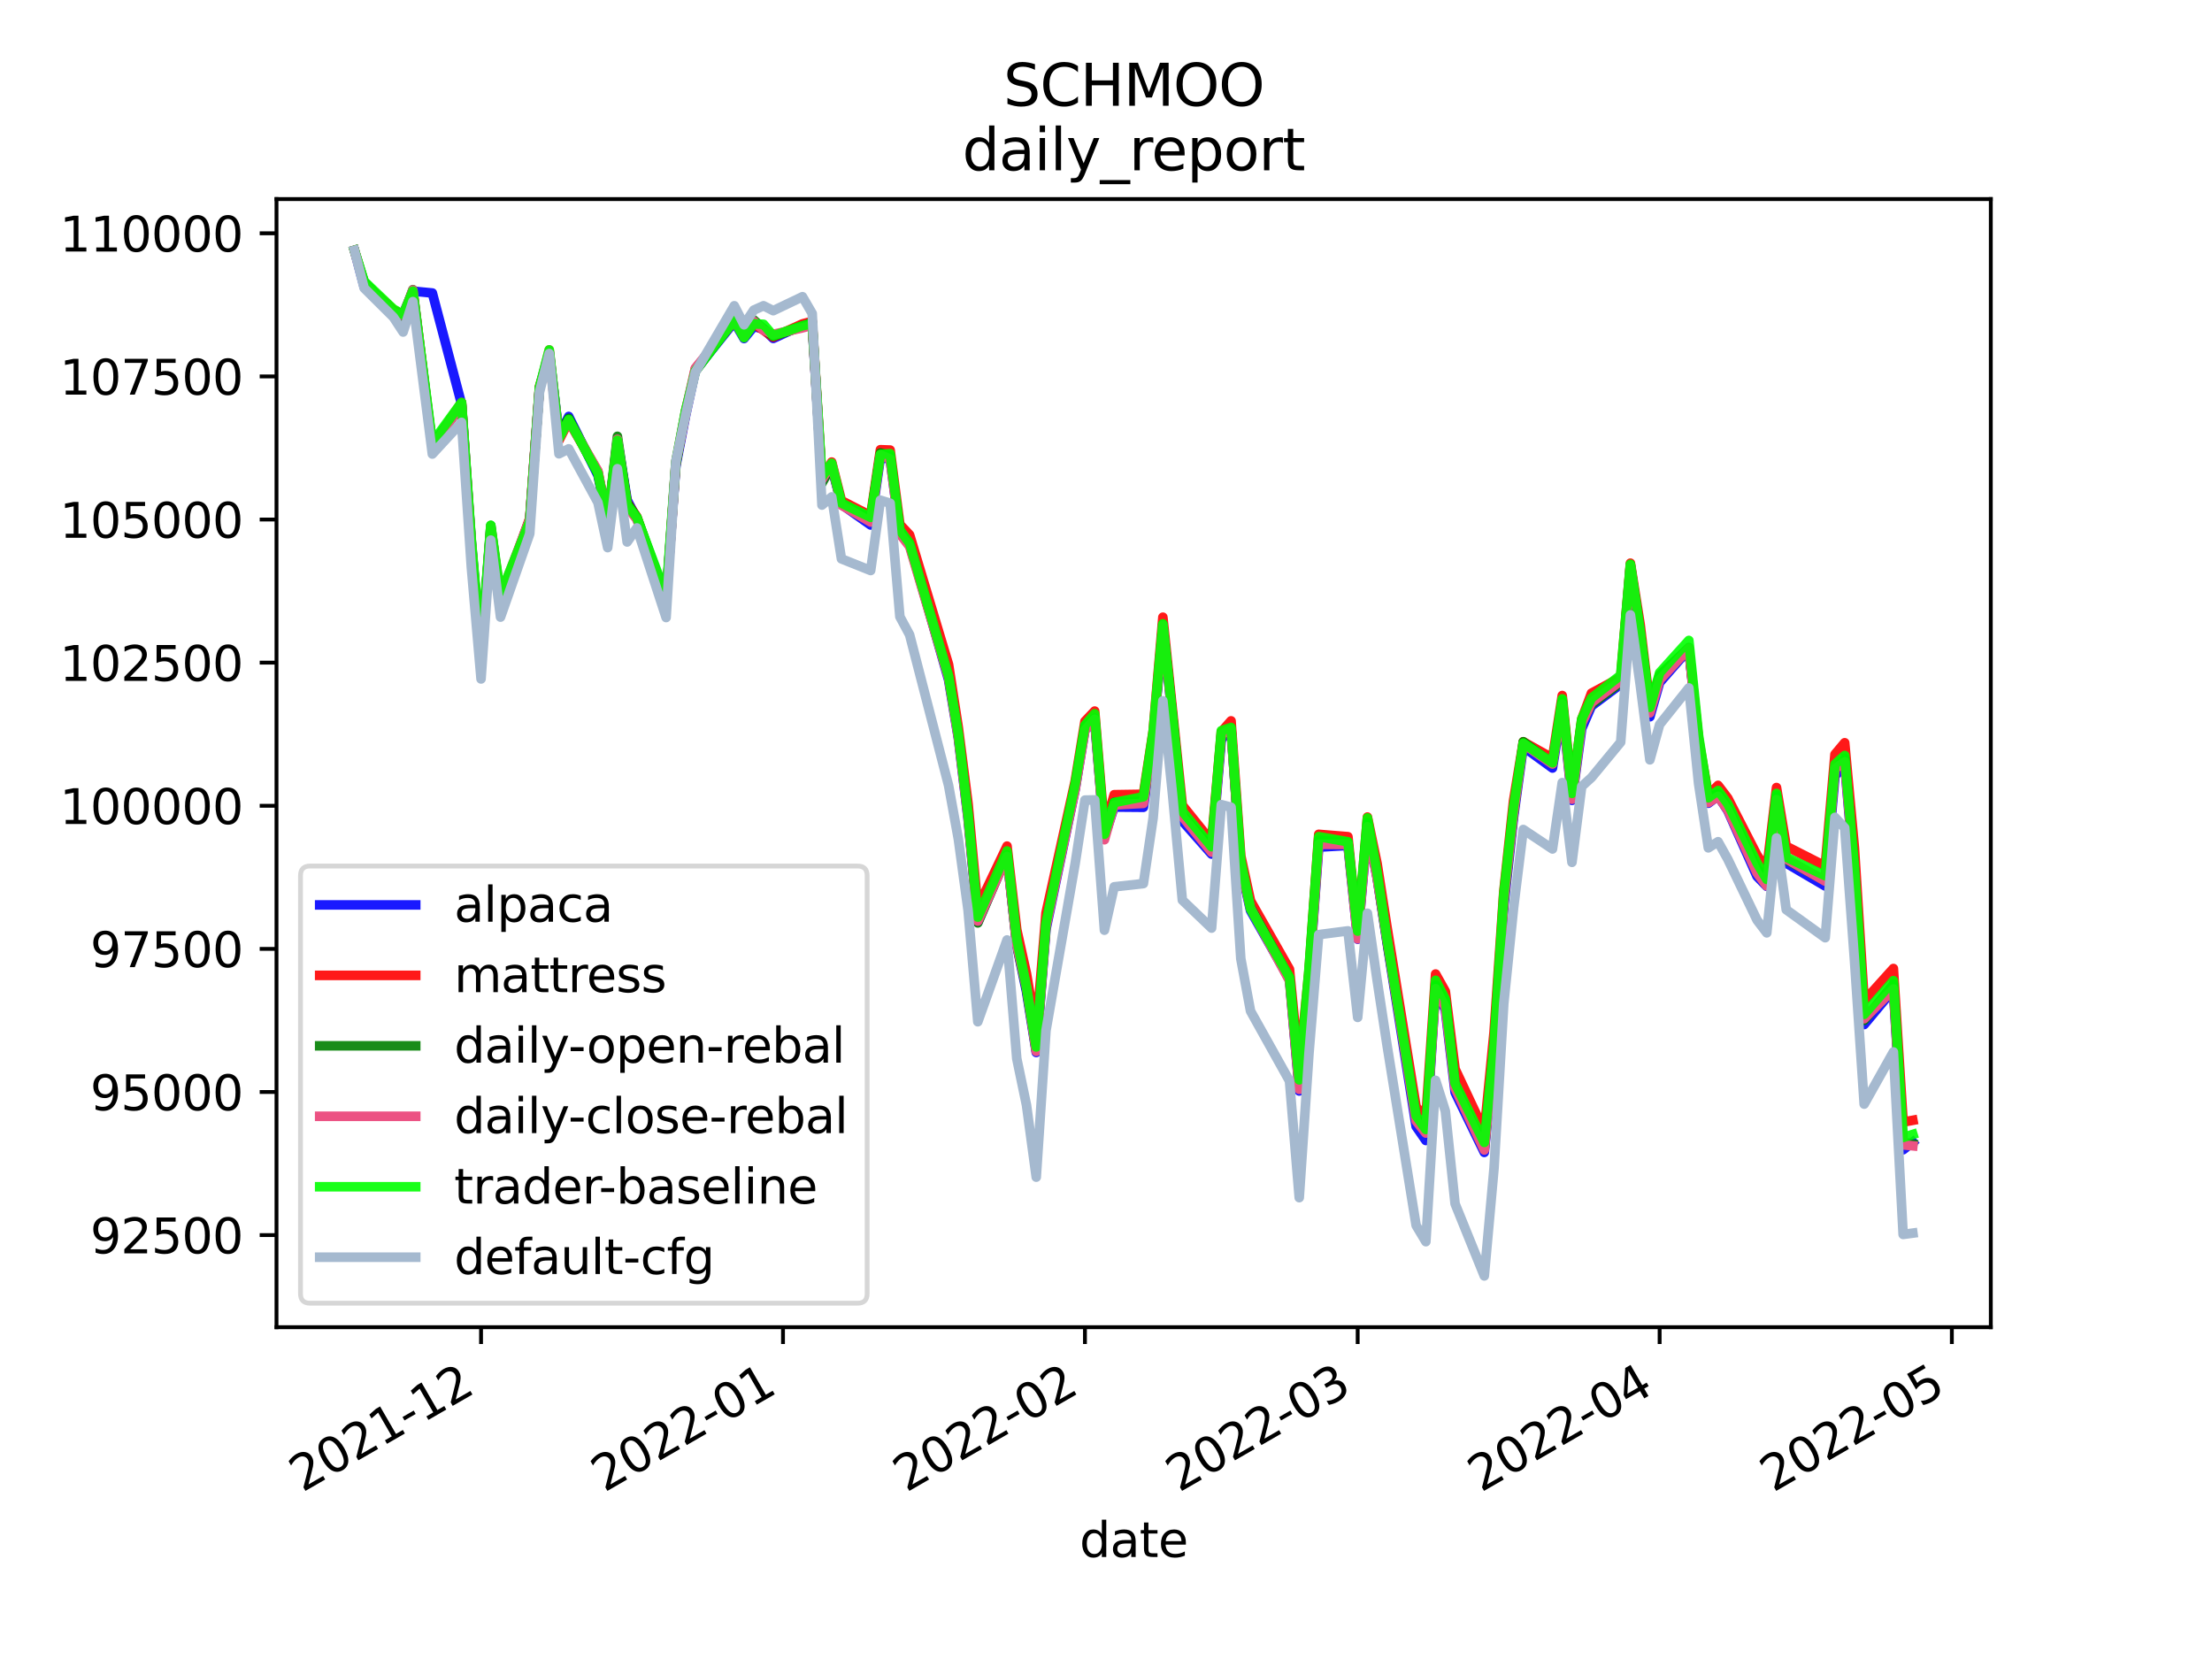 <?xml version="1.0" encoding="utf-8" standalone="no"?>
<!DOCTYPE svg PUBLIC "-//W3C//DTD SVG 1.1//EN"
  "http://www.w3.org/Graphics/SVG/1.1/DTD/svg11.dtd">
<svg height="345.6pt" version="1.1" viewBox="0 0 460.8 345.6" width="460.8pt" xmlns="http://www.w3.org/2000/svg" xmlns:xlink="http://www.w3.org/1999/xlink">
 <defs>
  <style type="text/css">*{stroke-linecap:butt;stroke-linejoin:round;}</style>
 </defs>
 <g id="figure_1">
  <g id="patch_1">
   <path d="M 0 345.6 
L 460.8 345.6 
L 460.8 0 
L 0 0 
z
" style="fill:#ffffff;"/>
  </g>
  <g id="axes_1">
   <g id="patch_2">
    <path d="M 57.6 276.48 
L 414.72 276.48 
L 414.72 41.472 
L 57.6 41.472 
z
" style="fill:#ffffff;"/>
   </g>
   <g id="matplotlib.axis_1">
    <g id="xtick_1">
     <g id="line2d_1">
      <defs>
       <path d="M 0 0 
L 0 3.5 
" id="ma3ac0c069a" style="stroke:#000000;stroke-width:0.8;"/>
      </defs>
      <g>
       <use style="stroke:#000000;stroke-width:0.8;" x="100.211" xlink:href="#ma3ac0c069a" y="276.48"/>
      </g>
     </g>
     <g id="text_1">
      <!-- 2021-12 -->
      <g transform="translate(62.986 310.952)rotate(-30)scale(0.1 -0.1)">
       <defs>
        <path d="M 1228 531 
L 3431 531 
L 3431 0 
L 469 0 
L 469 531 
Q 828 903 1448 1529 
Q 2069 2156 2228 2338 
Q 2531 2678 2651 2914 
Q 2772 3150 2772 3378 
Q 2772 3750 2511 3984 
Q 2250 4219 1831 4219 
Q 1534 4219 1204 4116 
Q 875 4013 500 3803 
L 500 4441 
Q 881 4594 1212 4672 
Q 1544 4750 1819 4750 
Q 2544 4750 2975 4387 
Q 3406 4025 3406 3419 
Q 3406 3131 3298 2873 
Q 3191 2616 2906 2266 
Q 2828 2175 2409 1742 
Q 1991 1309 1228 531 
z
" id="DejaVuSans-32" transform="scale(0.016)"/>
        <path d="M 2034 4250 
Q 1547 4250 1301 3770 
Q 1056 3291 1056 2328 
Q 1056 1369 1301 889 
Q 1547 409 2034 409 
Q 2525 409 2770 889 
Q 3016 1369 3016 2328 
Q 3016 3291 2770 3770 
Q 2525 4250 2034 4250 
z
M 2034 4750 
Q 2819 4750 3233 4129 
Q 3647 3509 3647 2328 
Q 3647 1150 3233 529 
Q 2819 -91 2034 -91 
Q 1250 -91 836 529 
Q 422 1150 422 2328 
Q 422 3509 836 4129 
Q 1250 4750 2034 4750 
z
" id="DejaVuSans-30" transform="scale(0.016)"/>
        <path d="M 794 531 
L 1825 531 
L 1825 4091 
L 703 3866 
L 703 4441 
L 1819 4666 
L 2450 4666 
L 2450 531 
L 3481 531 
L 3481 0 
L 794 0 
L 794 531 
z
" id="DejaVuSans-31" transform="scale(0.016)"/>
        <path d="M 313 2009 
L 1997 2009 
L 1997 1497 
L 313 1497 
L 313 2009 
z
" id="DejaVuSans-2d" transform="scale(0.016)"/>
       </defs>
       <use xlink:href="#DejaVuSans-32"/>
       <use x="63.623" xlink:href="#DejaVuSans-30"/>
       <use x="127.246" xlink:href="#DejaVuSans-32"/>
       <use x="190.869" xlink:href="#DejaVuSans-31"/>
       <use x="254.492" xlink:href="#DejaVuSans-2d"/>
       <use x="290.576" xlink:href="#DejaVuSans-31"/>
       <use x="354.199" xlink:href="#DejaVuSans-32"/>
      </g>
     </g>
    </g>
    <g id="xtick_2">
     <g id="line2d_2">
      <g>
       <use style="stroke:#000000;stroke-width:0.8;" x="163.113" xlink:href="#ma3ac0c069a" y="276.48"/>
      </g>
     </g>
     <g id="text_2">
      <!-- 2022-01 -->
      <g transform="translate(125.888 310.952)rotate(-30)scale(0.1 -0.1)">
       <use xlink:href="#DejaVuSans-32"/>
       <use x="63.623" xlink:href="#DejaVuSans-30"/>
       <use x="127.246" xlink:href="#DejaVuSans-32"/>
       <use x="190.869" xlink:href="#DejaVuSans-32"/>
       <use x="254.492" xlink:href="#DejaVuSans-2d"/>
       <use x="290.576" xlink:href="#DejaVuSans-30"/>
       <use x="354.199" xlink:href="#DejaVuSans-31"/>
      </g>
     </g>
    </g>
    <g id="xtick_3">
     <g id="line2d_3">
      <g>
       <use style="stroke:#000000;stroke-width:0.8;" x="226.015" xlink:href="#ma3ac0c069a" y="276.48"/>
      </g>
     </g>
     <g id="text_3">
      <!-- 2022-02 -->
      <g transform="translate(188.79 310.952)rotate(-30)scale(0.1 -0.1)">
       <use xlink:href="#DejaVuSans-32"/>
       <use x="63.623" xlink:href="#DejaVuSans-30"/>
       <use x="127.246" xlink:href="#DejaVuSans-32"/>
       <use x="190.869" xlink:href="#DejaVuSans-32"/>
       <use x="254.492" xlink:href="#DejaVuSans-2d"/>
       <use x="290.576" xlink:href="#DejaVuSans-30"/>
       <use x="354.199" xlink:href="#DejaVuSans-32"/>
      </g>
     </g>
    </g>
    <g id="xtick_4">
     <g id="line2d_4">
      <g>
       <use style="stroke:#000000;stroke-width:0.8;" x="282.829" xlink:href="#ma3ac0c069a" y="276.48"/>
      </g>
     </g>
     <g id="text_4">
      <!-- 2022-03 -->
      <g transform="translate(245.604 310.952)rotate(-30)scale(0.1 -0.1)">
       <defs>
        <path d="M 2597 2516 
Q 3050 2419 3304 2112 
Q 3559 1806 3559 1356 
Q 3559 666 3084 287 
Q 2609 -91 1734 -91 
Q 1441 -91 1130 -33 
Q 819 25 488 141 
L 488 750 
Q 750 597 1062 519 
Q 1375 441 1716 441 
Q 2309 441 2620 675 
Q 2931 909 2931 1356 
Q 2931 1769 2642 2001 
Q 2353 2234 1838 2234 
L 1294 2234 
L 1294 2753 
L 1863 2753 
Q 2328 2753 2575 2939 
Q 2822 3125 2822 3475 
Q 2822 3834 2567 4026 
Q 2313 4219 1838 4219 
Q 1578 4219 1281 4162 
Q 984 4106 628 3988 
L 628 4550 
Q 988 4650 1302 4700 
Q 1616 4750 1894 4750 
Q 2613 4750 3031 4423 
Q 3450 4097 3450 3541 
Q 3450 3153 3228 2886 
Q 3006 2619 2597 2516 
z
" id="DejaVuSans-33" transform="scale(0.016)"/>
       </defs>
       <use xlink:href="#DejaVuSans-32"/>
       <use x="63.623" xlink:href="#DejaVuSans-30"/>
       <use x="127.246" xlink:href="#DejaVuSans-32"/>
       <use x="190.869" xlink:href="#DejaVuSans-32"/>
       <use x="254.492" xlink:href="#DejaVuSans-2d"/>
       <use x="290.576" xlink:href="#DejaVuSans-30"/>
       <use x="354.199" xlink:href="#DejaVuSans-33"/>
      </g>
     </g>
    </g>
    <g id="xtick_5">
     <g id="line2d_5">
      <g>
       <use style="stroke:#000000;stroke-width:0.8;" x="345.731" xlink:href="#ma3ac0c069a" y="276.48"/>
      </g>
     </g>
     <g id="text_5">
      <!-- 2022-04 -->
      <g transform="translate(308.506 310.952)rotate(-30)scale(0.1 -0.1)">
       <defs>
        <path d="M 2419 4116 
L 825 1625 
L 2419 1625 
L 2419 4116 
z
M 2253 4666 
L 3047 4666 
L 3047 1625 
L 3713 1625 
L 3713 1100 
L 3047 1100 
L 3047 0 
L 2419 0 
L 2419 1100 
L 313 1100 
L 313 1709 
L 2253 4666 
z
" id="DejaVuSans-34" transform="scale(0.016)"/>
       </defs>
       <use xlink:href="#DejaVuSans-32"/>
       <use x="63.623" xlink:href="#DejaVuSans-30"/>
       <use x="127.246" xlink:href="#DejaVuSans-32"/>
       <use x="190.869" xlink:href="#DejaVuSans-32"/>
       <use x="254.492" xlink:href="#DejaVuSans-2d"/>
       <use x="290.576" xlink:href="#DejaVuSans-30"/>
       <use x="354.199" xlink:href="#DejaVuSans-34"/>
      </g>
     </g>
    </g>
    <g id="xtick_6">
     <g id="line2d_6">
      <g>
       <use style="stroke:#000000;stroke-width:0.8;" x="406.604" xlink:href="#ma3ac0c069a" y="276.48"/>
      </g>
     </g>
     <g id="text_6">
      <!-- 2022-05 -->
      <g transform="translate(369.379 310.952)rotate(-30)scale(0.1 -0.1)">
       <defs>
        <path d="M 691 4666 
L 3169 4666 
L 3169 4134 
L 1269 4134 
L 1269 2991 
Q 1406 3038 1543 3061 
Q 1681 3084 1819 3084 
Q 2600 3084 3056 2656 
Q 3513 2228 3513 1497 
Q 3513 744 3044 326 
Q 2575 -91 1722 -91 
Q 1428 -91 1123 -41 
Q 819 9 494 109 
L 494 744 
Q 775 591 1075 516 
Q 1375 441 1709 441 
Q 2250 441 2565 725 
Q 2881 1009 2881 1497 
Q 2881 1984 2565 2268 
Q 2250 2553 1709 2553 
Q 1456 2553 1204 2497 
Q 953 2441 691 2322 
L 691 4666 
z
" id="DejaVuSans-35" transform="scale(0.016)"/>
       </defs>
       <use xlink:href="#DejaVuSans-32"/>
       <use x="63.623" xlink:href="#DejaVuSans-30"/>
       <use x="127.246" xlink:href="#DejaVuSans-32"/>
       <use x="190.869" xlink:href="#DejaVuSans-32"/>
       <use x="254.492" xlink:href="#DejaVuSans-2d"/>
       <use x="290.576" xlink:href="#DejaVuSans-30"/>
       <use x="354.199" xlink:href="#DejaVuSans-35"/>
      </g>
     </g>
    </g>
    <g id="text_7">
     <!-- date -->
     <g transform="translate(224.885 324.351)scale(0.1 -0.1)">
      <defs>
       <path d="M 2906 2969 
L 2906 4863 
L 3481 4863 
L 3481 0 
L 2906 0 
L 2906 525 
Q 2725 213 2448 61 
Q 2172 -91 1784 -91 
Q 1150 -91 751 415 
Q 353 922 353 1747 
Q 353 2572 751 3078 
Q 1150 3584 1784 3584 
Q 2172 3584 2448 3432 
Q 2725 3281 2906 2969 
z
M 947 1747 
Q 947 1113 1208 752 
Q 1469 391 1925 391 
Q 2381 391 2643 752 
Q 2906 1113 2906 1747 
Q 2906 2381 2643 2742 
Q 2381 3103 1925 3103 
Q 1469 3103 1208 2742 
Q 947 2381 947 1747 
z
" id="DejaVuSans-64" transform="scale(0.016)"/>
       <path d="M 2194 1759 
Q 1497 1759 1228 1600 
Q 959 1441 959 1056 
Q 959 750 1161 570 
Q 1363 391 1709 391 
Q 2188 391 2477 730 
Q 2766 1069 2766 1631 
L 2766 1759 
L 2194 1759 
z
M 3341 1997 
L 3341 0 
L 2766 0 
L 2766 531 
Q 2569 213 2275 61 
Q 1981 -91 1556 -91 
Q 1019 -91 701 211 
Q 384 513 384 1019 
Q 384 1609 779 1909 
Q 1175 2209 1959 2209 
L 2766 2209 
L 2766 2266 
Q 2766 2663 2505 2880 
Q 2244 3097 1772 3097 
Q 1472 3097 1187 3025 
Q 903 2953 641 2809 
L 641 3341 
Q 956 3463 1253 3523 
Q 1550 3584 1831 3584 
Q 2591 3584 2966 3190 
Q 3341 2797 3341 1997 
z
" id="DejaVuSans-61" transform="scale(0.016)"/>
       <path d="M 1172 4494 
L 1172 3500 
L 2356 3500 
L 2356 3053 
L 1172 3053 
L 1172 1153 
Q 1172 725 1289 603 
Q 1406 481 1766 481 
L 2356 481 
L 2356 0 
L 1766 0 
Q 1100 0 847 248 
Q 594 497 594 1153 
L 594 3053 
L 172 3053 
L 172 3500 
L 594 3500 
L 594 4494 
L 1172 4494 
z
" id="DejaVuSans-74" transform="scale(0.016)"/>
       <path d="M 3597 1894 
L 3597 1613 
L 953 1613 
Q 991 1019 1311 708 
Q 1631 397 2203 397 
Q 2534 397 2845 478 
Q 3156 559 3463 722 
L 3463 178 
Q 3153 47 2828 -22 
Q 2503 -91 2169 -91 
Q 1331 -91 842 396 
Q 353 884 353 1716 
Q 353 2575 817 3079 
Q 1281 3584 2069 3584 
Q 2775 3584 3186 3129 
Q 3597 2675 3597 1894 
z
M 3022 2063 
Q 3016 2534 2758 2815 
Q 2500 3097 2075 3097 
Q 1594 3097 1305 2825 
Q 1016 2553 972 2059 
L 3022 2063 
z
" id="DejaVuSans-65" transform="scale(0.016)"/>
      </defs>
      <use xlink:href="#DejaVuSans-64"/>
      <use x="63.477" xlink:href="#DejaVuSans-61"/>
      <use x="124.756" xlink:href="#DejaVuSans-74"/>
      <use x="163.965" xlink:href="#DejaVuSans-65"/>
     </g>
    </g>
   </g>
   <g id="matplotlib.axis_2">
    <g id="ytick_1">
     <g id="line2d_7">
      <defs>
       <path d="M 0 0 
L -3.5 0 
" id="m80c10f8337" style="stroke:#000000;stroke-width:0.8;"/>
      </defs>
      <g>
       <use style="stroke:#000000;stroke-width:0.8;" x="57.6" xlink:href="#m80c10f8337" y="257.297"/>
      </g>
     </g>
     <g id="text_8">
      <!-- 92500 -->
      <g transform="translate(18.788 261.096)scale(0.1 -0.1)">
       <defs>
        <path d="M 703 97 
L 703 672 
Q 941 559 1184 500 
Q 1428 441 1663 441 
Q 2288 441 2617 861 
Q 2947 1281 2994 2138 
Q 2813 1869 2534 1725 
Q 2256 1581 1919 1581 
Q 1219 1581 811 2004 
Q 403 2428 403 3163 
Q 403 3881 828 4315 
Q 1253 4750 1959 4750 
Q 2769 4750 3195 4129 
Q 3622 3509 3622 2328 
Q 3622 1225 3098 567 
Q 2575 -91 1691 -91 
Q 1453 -91 1209 -44 
Q 966 3 703 97 
z
M 1959 2075 
Q 2384 2075 2632 2365 
Q 2881 2656 2881 3163 
Q 2881 3666 2632 3958 
Q 2384 4250 1959 4250 
Q 1534 4250 1286 3958 
Q 1038 3666 1038 3163 
Q 1038 2656 1286 2365 
Q 1534 2075 1959 2075 
z
" id="DejaVuSans-39" transform="scale(0.016)"/>
       </defs>
       <use xlink:href="#DejaVuSans-39"/>
       <use x="63.623" xlink:href="#DejaVuSans-32"/>
       <use x="127.246" xlink:href="#DejaVuSans-35"/>
       <use x="190.869" xlink:href="#DejaVuSans-30"/>
       <use x="254.492" xlink:href="#DejaVuSans-30"/>
      </g>
     </g>
    </g>
    <g id="ytick_2">
     <g id="line2d_8">
      <g>
       <use style="stroke:#000000;stroke-width:0.8;" x="57.6" xlink:href="#m80c10f8337" y="227.483"/>
      </g>
     </g>
     <g id="text_9">
      <!-- 95000 -->
      <g transform="translate(18.788 231.282)scale(0.1 -0.1)">
       <use xlink:href="#DejaVuSans-39"/>
       <use x="63.623" xlink:href="#DejaVuSans-35"/>
       <use x="127.246" xlink:href="#DejaVuSans-30"/>
       <use x="190.869" xlink:href="#DejaVuSans-30"/>
       <use x="254.492" xlink:href="#DejaVuSans-30"/>
      </g>
     </g>
    </g>
    <g id="ytick_3">
     <g id="line2d_9">
      <g>
       <use style="stroke:#000000;stroke-width:0.8;" x="57.6" xlink:href="#m80c10f8337" y="197.669"/>
      </g>
     </g>
     <g id="text_10">
      <!-- 97500 -->
      <g transform="translate(18.788 201.468)scale(0.1 -0.1)">
       <defs>
        <path d="M 525 4666 
L 3525 4666 
L 3525 4397 
L 1831 0 
L 1172 0 
L 2766 4134 
L 525 4134 
L 525 4666 
z
" id="DejaVuSans-37" transform="scale(0.016)"/>
       </defs>
       <use xlink:href="#DejaVuSans-39"/>
       <use x="63.623" xlink:href="#DejaVuSans-37"/>
       <use x="127.246" xlink:href="#DejaVuSans-35"/>
       <use x="190.869" xlink:href="#DejaVuSans-30"/>
       <use x="254.492" xlink:href="#DejaVuSans-30"/>
      </g>
     </g>
    </g>
    <g id="ytick_4">
     <g id="line2d_10">
      <g>
       <use style="stroke:#000000;stroke-width:0.8;" x="57.6" xlink:href="#m80c10f8337" y="167.855"/>
      </g>
     </g>
     <g id="text_11">
      <!-- 100000 -->
      <g transform="translate(12.425 171.654)scale(0.1 -0.1)">
       <use xlink:href="#DejaVuSans-31"/>
       <use x="63.623" xlink:href="#DejaVuSans-30"/>
       <use x="127.246" xlink:href="#DejaVuSans-30"/>
       <use x="190.869" xlink:href="#DejaVuSans-30"/>
       <use x="254.492" xlink:href="#DejaVuSans-30"/>
       <use x="318.115" xlink:href="#DejaVuSans-30"/>
      </g>
     </g>
    </g>
    <g id="ytick_5">
     <g id="line2d_11">
      <g>
       <use style="stroke:#000000;stroke-width:0.8;" x="57.6" xlink:href="#m80c10f8337" y="138.041"/>
      </g>
     </g>
     <g id="text_12">
      <!-- 102500 -->
      <g transform="translate(12.425 141.84)scale(0.1 -0.1)">
       <use xlink:href="#DejaVuSans-31"/>
       <use x="63.623" xlink:href="#DejaVuSans-30"/>
       <use x="127.246" xlink:href="#DejaVuSans-32"/>
       <use x="190.869" xlink:href="#DejaVuSans-35"/>
       <use x="254.492" xlink:href="#DejaVuSans-30"/>
       <use x="318.115" xlink:href="#DejaVuSans-30"/>
      </g>
     </g>
    </g>
    <g id="ytick_6">
     <g id="line2d_12">
      <g>
       <use style="stroke:#000000;stroke-width:0.8;" x="57.6" xlink:href="#m80c10f8337" y="108.227"/>
      </g>
     </g>
     <g id="text_13">
      <!-- 105000 -->
      <g transform="translate(12.425 112.026)scale(0.1 -0.1)">
       <use xlink:href="#DejaVuSans-31"/>
       <use x="63.623" xlink:href="#DejaVuSans-30"/>
       <use x="127.246" xlink:href="#DejaVuSans-35"/>
       <use x="190.869" xlink:href="#DejaVuSans-30"/>
       <use x="254.492" xlink:href="#DejaVuSans-30"/>
       <use x="318.115" xlink:href="#DejaVuSans-30"/>
      </g>
     </g>
    </g>
    <g id="ytick_7">
     <g id="line2d_13">
      <g>
       <use style="stroke:#000000;stroke-width:0.8;" x="57.6" xlink:href="#m80c10f8337" y="78.413"/>
      </g>
     </g>
     <g id="text_14">
      <!-- 107500 -->
      <g transform="translate(12.425 82.212)scale(0.1 -0.1)">
       <use xlink:href="#DejaVuSans-31"/>
       <use x="63.623" xlink:href="#DejaVuSans-30"/>
       <use x="127.246" xlink:href="#DejaVuSans-37"/>
       <use x="190.869" xlink:href="#DejaVuSans-35"/>
       <use x="254.492" xlink:href="#DejaVuSans-30"/>
       <use x="318.115" xlink:href="#DejaVuSans-30"/>
      </g>
     </g>
    </g>
    <g id="ytick_8">
     <g id="line2d_14">
      <g>
       <use style="stroke:#000000;stroke-width:0.8;" x="57.6" xlink:href="#m80c10f8337" y="48.599"/>
      </g>
     </g>
     <g id="text_15">
      <!-- 110000 -->
      <g transform="translate(12.425 52.398)scale(0.1 -0.1)">
       <use xlink:href="#DejaVuSans-31"/>
       <use x="63.623" xlink:href="#DejaVuSans-31"/>
       <use x="127.246" xlink:href="#DejaVuSans-30"/>
       <use x="190.869" xlink:href="#DejaVuSans-30"/>
       <use x="254.492" xlink:href="#DejaVuSans-30"/>
       <use x="318.115" xlink:href="#DejaVuSans-30"/>
      </g>
     </g>
    </g>
   </g>
   <g id="line2d_15">
    <path clip-path="url(#p72eef58ff7)" d="M 73.833 52.154 
L 75.862 59.764 
L 81.949 64.699 
L 83.978 65.433 
L 86.007 60.65 
L 90.065 61.039 
L 96.153 84.173 
L 98.182 112.779 
L 100.211 135.849 
L 102.24 110.048 
L 104.269 124.69 
L 110.356 108.196 
L 112.385 80.823 
L 114.415 73.32 
L 116.444 90.618 
L 118.473 86.759 
L 124.56 99.018 
L 126.589 108.584 
L 128.618 91.622 
L 130.647 104.16 
L 132.676 108.04 
L 138.764 124.722 
L 140.793 97.099 
L 142.822 86.585 
L 144.851 77.178 
L 152.967 67.059 
L 154.996 70.52 
L 157.025 68.022 
L 159.055 68.537 
L 161.084 70.502 
L 167.171 67.693 
L 169.2 67.643 
L 171.229 100.233 
L 173.258 97.189 
L 175.287 105.082 
L 181.375 109.366 
L 183.404 95.321 
L 185.433 95.606 
L 187.462 111.264 
L 189.491 113.069 
L 197.607 141.634 
L 199.636 153.771 
L 201.665 170.615 
L 203.695 192.103 
L 209.782 178.17 
L 211.811 196.984 
L 213.84 206.593 
L 215.869 219.247 
L 217.898 193.601 
L 223.985 164.39 
L 226.015 152.002 
L 228.044 150.243 
L 230.073 174.337 
L 232.102 168.12 
L 238.189 168.171 
L 240.218 153.941 
L 242.247 130.635 
L 244.276 150.09 
L 246.305 171.028 
L 252.393 177.917 
L 254.422 154.071 
L 256.451 151.588 
L 258.48 180.713 
L 260.509 189.701 
L 268.625 204.028 
L 270.655 227.27 
L 272.684 203.816 
L 274.713 176.472 
L 280.8 176.122 
L 282.829 195.646 
L 284.858 172.587 
L 286.887 182.902 
L 288.916 196.153 
L 295.004 234.666 
L 297.033 237.585 
L 299.062 205.796 
L 301.091 210.367 
L 303.12 227.558 
L 309.207 240.065 
L 311.236 219.687 
L 313.265 188.876 
L 315.295 170.317 
L 317.324 155.569 
L 323.411 159.993 
L 325.44 147.248 
L 327.469 166.729 
L 329.498 151.79 
L 331.527 147.085 
L 337.615 142.54 
L 339.644 119.397 
L 341.673 132.083 
L 343.702 149.315 
L 345.731 142.187 
L 351.818 135.221 
L 353.847 154.675 
L 355.876 167.327 
L 357.905 165.799 
L 359.935 168.898 
L 366.022 182.568 
L 368.051 184.641 
L 370.08 166.485 
L 372.109 179.813 
L 380.225 184.571 
L 382.255 161.674 
L 384.284 159.134 
L 386.313 182.637 
L 388.342 213.428 
L 394.429 206.127 
L 396.458 239.518 
L 398.487 237.923 
" style="fill:none;stroke:#0000ff;stroke-linecap:square;stroke-opacity:0.9;stroke-width:2;"/>
   </g>
   <g id="line2d_16">
    <path clip-path="url(#p72eef58ff7)" d="M 73.833 52.154 
L 75.862 58.961 
L 81.949 64.497 
L 83.978 65.732 
L 86.007 60.602 
L 90.065 92.943 
L 96.153 83.87 
L 98.182 113.468 
L 100.211 136.661 
L 102.24 110.236 
L 104.269 125.053 
L 110.356 107.961 
L 112.385 80.527 
L 114.415 74.038 
L 116.444 91.741 
L 118.473 87.727 
L 124.56 98.213 
L 126.589 108.477 
L 128.618 92.151 
L 130.647 104.722 
L 132.676 107.666 
L 138.764 125.256 
L 140.793 96.514 
L 142.822 86.24 
L 144.851 76.833 
L 152.967 66.81 
L 154.996 69.981 
L 157.025 67.473 
L 159.055 68.791 
L 161.084 70.224 
L 167.171 67.475 
L 169.2 66.931 
L 171.229 99.878 
L 173.258 96.261 
L 175.287 104.298 
L 181.375 107.431 
L 183.404 93.682 
L 185.433 93.755 
L 187.462 109.262 
L 189.491 111.426 
L 197.607 138.44 
L 199.636 151.564 
L 201.665 167.414 
L 203.695 189.037 
L 209.782 176.259 
L 211.811 193.659 
L 213.84 202.841 
L 215.869 214.872 
L 217.898 190.199 
L 223.985 162.672 
L 226.015 150.272 
L 228.044 148.131 
L 230.073 172.516 
L 232.102 165.552 
L 238.189 165.459 
L 240.218 152.283 
L 242.247 128.576 
L 244.276 148.202 
L 246.305 167.757 
L 252.393 175.322 
L 254.422 152.477 
L 256.451 150.169 
L 258.48 178.293 
L 260.509 187.657 
L 268.625 201.924 
L 270.655 222.863 
L 272.684 202.238 
L 274.713 173.806 
L 280.8 174.299 
L 282.829 194.779 
L 284.858 170.211 
L 286.887 179.955 
L 288.916 192.956 
L 295.004 230.586 
L 297.033 232.829 
L 299.062 202.908 
L 301.091 206.528 
L 303.12 222.685 
L 309.207 235.64 
L 311.236 215.041 
L 313.265 185.696 
L 315.295 166.817 
L 317.324 154.532 
L 323.411 157.933 
L 325.44 144.891 
L 327.469 165.202 
L 329.498 149.831 
L 331.527 144.41 
L 337.615 141.126 
L 339.644 117.321 
L 341.673 130.054 
L 343.702 147.08 
L 345.731 140.576 
L 351.818 135.065 
L 353.847 153.889 
L 355.876 165.672 
L 357.905 163.608 
L 359.935 166.275 
L 366.022 178.145 
L 368.051 181.167 
L 370.08 164.055 
L 372.109 176.292 
L 380.225 180.421 
L 382.255 157.156 
L 384.284 154.73 
L 386.313 176.627 
L 388.342 208.51 
L 394.429 201.758 
L 396.458 233.751 
L 398.487 233.377 
" style="fill:none;stroke:#ff0000;stroke-linecap:square;stroke-opacity:0.9;stroke-width:2;"/>
   </g>
   <g id="line2d_17">
    <path clip-path="url(#p72eef58ff7)" d="M 73.833 52.154 
L 75.862 58.675 
L 81.949 65.297 
L 83.978 66 
L 86.007 60.34 
L 90.065 92.666 
L 96.153 84.41 
L 98.182 113.176 
L 100.211 136.158 
L 102.24 109.476 
L 104.269 125.02 
L 110.356 108.299 
L 112.385 80.813 
L 114.415 73.439 
L 116.444 90.621 
L 118.473 87.161 
L 124.56 98.643 
L 126.589 108.538 
L 128.618 90.894 
L 130.647 104.816 
L 132.676 107.785 
L 138.764 124.624 
L 140.793 96.769 
L 142.822 85.567 
L 144.851 77.374 
L 152.967 66.575 
L 154.996 70.24 
L 157.025 66.656 
L 159.055 68.467 
L 161.084 70.033 
L 167.171 68.031 
L 169.2 67.112 
L 171.229 100.665 
L 173.258 96.999 
L 175.287 104.923 
L 181.375 108.044 
L 183.404 94.358 
L 185.433 94.941 
L 187.462 110.523 
L 189.491 113.524 
L 197.607 141.024 
L 199.636 153.218 
L 201.665 169.714 
L 203.695 192.257 
L 209.782 178.137 
L 211.811 196.816 
L 213.84 206.079 
L 215.869 218.848 
L 217.898 192.703 
L 223.985 163.9 
L 226.015 151.359 
L 228.044 149.608 
L 230.073 174.257 
L 232.102 167.128 
L 238.189 166.918 
L 240.218 153.878 
L 242.247 130.064 
L 244.276 149.113 
L 246.305 169.803 
L 252.393 176.679 
L 254.422 153.211 
L 256.451 151.883 
L 258.48 180.745 
L 260.509 188.974 
L 268.625 203.722 
L 270.655 226.239 
L 272.684 203.029 
L 274.713 175.022 
L 280.8 175.461 
L 282.829 194.822 
L 284.858 171.363 
L 286.887 182.674 
L 288.916 195.949 
L 295.004 232.804 
L 297.033 235.588 
L 299.062 205.223 
L 301.091 208.414 
L 303.12 225.905 
L 309.207 239.326 
L 311.236 218.322 
L 313.265 187.788 
L 315.295 169.621 
L 317.324 154.515 
L 323.411 159.153 
L 325.44 145.991 
L 327.469 165.959 
L 329.498 150.278 
L 331.527 146.715 
L 337.615 142.179 
L 339.644 117.702 
L 341.673 131.492 
L 343.702 147.8 
L 345.731 140.71 
L 351.818 134.901 
L 353.847 154.395 
L 355.876 166.248 
L 357.905 165.256 
L 359.935 168.07 
L 366.022 180.859 
L 368.051 183.399 
L 370.08 165.71 
L 372.109 179.093 
L 380.225 183.479 
L 382.255 160.331 
L 384.284 157.922 
L 386.313 180.981 
L 388.342 212.556 
L 394.429 204.989 
L 396.458 237.952 
L 398.487 238.328 
" style="fill:none;stroke:#008000;stroke-linecap:square;stroke-opacity:0.9;stroke-width:2;"/>
   </g>
   <g id="line2d_18">
    <path clip-path="url(#p72eef58ff7)" d="M 73.833 52.154 
L 75.862 59.234 
L 81.949 65.121 
L 83.978 65.674 
L 86.007 60.407 
L 90.065 93.197 
L 96.153 84.167 
L 98.182 112.701 
L 100.211 136.568 
L 102.24 109.706 
L 104.269 124.146 
L 110.356 108.176 
L 112.385 80.997 
L 114.415 72.883 
L 116.444 91.286 
L 118.473 87.626 
L 124.56 98.13 
L 126.589 108.961 
L 128.618 91.514 
L 130.647 105.574 
L 132.676 108.208 
L 138.764 124.814 
L 140.793 96.2 
L 142.822 85.668 
L 144.851 76.692 
L 152.967 66.702 
L 154.996 70.275 
L 157.025 66.946 
L 159.055 68.757 
L 161.084 69.645 
L 167.171 68.294 
L 169.2 67.758 
L 171.229 99.917 
L 173.258 96.558 
L 175.287 105.223 
L 181.375 108.744 
L 183.404 94.762 
L 185.433 95.647 
L 187.462 111.22 
L 189.491 113.827 
L 197.607 141.193 
L 199.636 153.597 
L 201.665 170.31 
L 203.695 191.881 
L 209.782 178.409 
L 211.811 196.789 
L 213.84 205.684 
L 215.869 219.024 
L 217.898 193.102 
L 223.985 164.36 
L 226.015 152.101 
L 228.044 149.834 
L 230.073 174.931 
L 232.102 167.686 
L 238.189 167.357 
L 240.218 153.265 
L 242.247 130.253 
L 244.276 150.042 
L 246.305 170.102 
L 252.393 177.51 
L 254.422 153.036 
L 256.451 151.865 
L 258.48 180.558 
L 260.509 189.221 
L 268.625 204.314 
L 270.655 226.921 
L 272.684 203.34 
L 274.713 175.889 
L 280.8 175.917 
L 282.829 195.577 
L 284.858 172.236 
L 286.887 182.941 
L 288.916 195.589 
L 295.004 233.522 
L 297.033 236.038 
L 299.062 205.978 
L 301.091 209.847 
L 303.12 226.706 
L 309.207 239.56 
L 311.236 219.552 
L 313.265 187.549 
L 315.295 169.438 
L 317.324 154.981 
L 323.411 159.157 
L 325.44 146.719 
L 327.469 166.492 
L 329.498 150.711 
L 331.527 146.378 
L 337.615 141.847 
L 339.644 117.825 
L 341.673 132.009 
L 343.702 148.493 
L 345.731 141.64 
L 351.818 135.08 
L 353.847 154.601 
L 355.876 167.178 
L 357.905 165.909 
L 359.935 168.762 
L 366.022 181.857 
L 368.051 184.557 
L 370.08 166.575 
L 372.109 178.941 
L 380.225 183.564 
L 382.255 160.15 
L 384.284 158.725 
L 386.313 181.95 
L 388.342 212.216 
L 394.429 206.048 
L 396.458 238.494 
L 398.487 238.697 
" style="fill:none;stroke:#ec5283;stroke-linecap:square;stroke-width:2;"/>
   </g>
   <g id="line2d_19">
    <path clip-path="url(#p72eef58ff7)" d="M 73.833 52.154 
L 75.862 58.589 
L 81.949 64.379 
L 83.978 65.551 
L 86.007 60.648 
L 90.065 92.172 
L 96.153 83.83 
L 98.182 112.442 
L 100.211 135.407 
L 102.24 109.434 
L 104.269 123.851 
L 110.356 108.624 
L 112.385 80.627 
L 114.415 72.898 
L 116.444 91.302 
L 118.473 87.41 
L 124.56 98.572 
L 126.589 108.541 
L 128.618 91.718 
L 130.647 105.193 
L 132.676 107.795 
L 138.764 124.072 
L 140.793 96.174 
L 142.822 85.578 
L 144.851 77.28 
L 152.967 66.699 
L 154.996 70.327 
L 157.025 67.461 
L 159.055 67.562 
L 161.084 69.954 
L 167.171 67.856 
L 169.2 67.404 
L 171.229 99.323 
L 173.258 96.515 
L 175.287 104.806 
L 181.375 107.777 
L 183.404 94.669 
L 185.433 94.496 
L 187.462 110.425 
L 189.491 113.148 
L 197.607 140.793 
L 199.636 152.856 
L 201.665 169.654 
L 203.695 191.051 
L 209.782 177.269 
L 211.811 195.591 
L 213.84 205.512 
L 215.869 218.099 
L 217.898 192.28 
L 223.985 163.198 
L 226.015 151.067 
L 228.044 148.693 
L 230.073 173.789 
L 232.102 167.182 
L 238.189 165.979 
L 240.218 152.397 
L 242.247 129.962 
L 244.276 149.355 
L 246.305 169.003 
L 252.393 176.389 
L 254.422 152.219 
L 256.451 151.545 
L 258.48 179.191 
L 260.509 189.352 
L 268.625 203.566 
L 270.655 224.953 
L 272.684 201.865 
L 274.713 174.287 
L 280.8 175.361 
L 282.829 193.962 
L 284.858 170.387 
L 286.887 181.725 
L 288.916 195.252 
L 295.004 232.418 
L 297.033 235.291 
L 299.062 204.215 
L 301.091 208.166 
L 303.12 225.667 
L 309.207 237.983 
L 311.236 217.536 
L 313.265 186.127 
L 315.295 168.073 
L 317.324 154.806 
L 323.411 158.897 
L 325.44 145.585 
L 327.469 165.272 
L 329.498 149.777 
L 331.527 145.428 
L 337.615 140.651 
L 339.644 117.555 
L 341.673 131.405 
L 343.702 147.358 
L 345.731 140.156 
L 351.818 133.416 
L 353.847 153.225 
L 355.876 166.194 
L 357.905 164.678 
L 359.935 167.455 
L 366.022 179.77 
L 368.051 183.193 
L 370.08 165.285 
L 372.109 178.562 
L 380.225 182.433 
L 382.255 159.209 
L 384.284 157.384 
L 386.313 180.59 
L 388.342 211.303 
L 394.429 204.283 
L 396.458 236.951 
L 398.487 236.319 
" style="fill:none;stroke:#00ff00;stroke-linecap:square;stroke-opacity:0.9;stroke-width:2;"/>
   </g>
   <g id="line2d_20">
    <path clip-path="url(#p72eef58ff7)" d="M 73.833 52.154 
L 75.862 60.019 
L 81.949 66.068 
L 83.978 69.165 
L 86.007 62.833 
L 90.065 94.585 
L 96.153 87.987 
L 98.182 118.121 
L 100.211 141.437 
L 102.24 112.518 
L 104.269 128.554 
L 110.356 111.182 
L 112.385 81.717 
L 114.415 73.648 
L 116.444 94.536 
L 118.473 93.497 
L 124.56 104.683 
L 126.589 114.077 
L 128.618 97.646 
L 130.647 112.904 
L 132.676 109.981 
L 138.764 128.642 
L 140.793 96.072 
L 142.822 86.481 
L 144.851 77.55 
L 152.967 63.696 
L 154.996 67.654 
L 157.025 64.6 
L 159.055 63.695 
L 161.084 64.721 
L 167.171 61.811 
L 169.2 65.309 
L 171.229 105.216 
L 173.258 103.52 
L 175.287 116.414 
L 181.375 118.848 
L 183.404 104.204 
L 185.433 104.831 
L 187.462 128.477 
L 189.491 132.238 
L 197.607 163.63 
L 199.636 174.773 
L 201.665 189.598 
L 203.695 212.848 
L 209.782 195.813 
L 211.811 220.517 
L 213.84 230.234 
L 215.869 245.221 
L 217.898 214.684 
L 223.985 179.822 
L 226.015 166.676 
L 228.044 166.637 
L 230.073 193.776 
L 232.102 184.741 
L 238.189 184.063 
L 240.218 170.419 
L 242.247 145.985 
L 244.276 165.676 
L 246.305 187.515 
L 252.393 193.339 
L 254.422 167.619 
L 256.451 168.159 
L 258.48 199.691 
L 260.509 210.628 
L 268.625 225.177 
L 270.655 249.491 
L 272.684 219.449 
L 274.713 194.706 
L 280.8 193.917 
L 282.829 211.942 
L 284.858 190.243 
L 286.887 204.246 
L 288.916 217.548 
L 295.004 255.279 
L 297.033 258.662 
L 299.062 225.06 
L 301.091 231.466 
L 303.12 250.769 
L 309.207 265.798 
L 311.236 243.348 
L 313.265 209.071 
L 315.295 189.233 
L 317.324 172.802 
L 323.411 176.855 
L 325.44 163.035 
L 327.469 179.639 
L 329.498 163.83 
L 331.527 161.983 
L 337.615 154.61 
L 339.644 128.104 
L 341.673 142.561 
L 343.702 158.286 
L 345.731 150.928 
L 351.818 143.307 
L 353.847 163.244 
L 355.876 176.624 
L 357.905 175.344 
L 359.935 178.995 
L 366.022 191.667 
L 368.051 194.329 
L 370.08 174.568 
L 372.109 189.507 
L 380.225 195.343 
L 382.255 170.272 
L 384.284 172.465 
L 386.313 199.932 
L 388.342 230.005 
L 394.429 219.144 
L 396.458 257.151 
L 398.487 256.879 
" style="fill:none;stroke:#a5b9cf;stroke-linecap:square;stroke-width:2;"/>
   </g>
   <g id="patch_3">
    <path d="M 57.6 276.48 
L 57.6 41.472 
" style="fill:none;stroke:#000000;stroke-linecap:square;stroke-linejoin:miter;stroke-width:0.8;"/>
   </g>
   <g id="patch_4">
    <path d="M 414.72 276.48 
L 414.72 41.472 
" style="fill:none;stroke:#000000;stroke-linecap:square;stroke-linejoin:miter;stroke-width:0.8;"/>
   </g>
   <g id="patch_5">
    <path d="M 57.6 276.48 
L 414.72 276.48 
" style="fill:none;stroke:#000000;stroke-linecap:square;stroke-linejoin:miter;stroke-width:0.8;"/>
   </g>
   <g id="patch_6">
    <path d="M 57.6 41.472 
L 414.72 41.472 
" style="fill:none;stroke:#000000;stroke-linecap:square;stroke-linejoin:miter;stroke-width:0.8;"/>
   </g>
   <g id="text_16">
    <!-- SCHMOO -->
    <g transform="translate(209.026 22.035)scale(0.12 -0.12)">
     <defs>
      <path d="M 3425 4513 
L 3425 3897 
Q 3066 4069 2747 4153 
Q 2428 4238 2131 4238 
Q 1616 4238 1336 4038 
Q 1056 3838 1056 3469 
Q 1056 3159 1242 3001 
Q 1428 2844 1947 2747 
L 2328 2669 
Q 3034 2534 3370 2195 
Q 3706 1856 3706 1288 
Q 3706 609 3251 259 
Q 2797 -91 1919 -91 
Q 1588 -91 1214 -16 
Q 841 59 441 206 
L 441 856 
Q 825 641 1194 531 
Q 1563 422 1919 422 
Q 2459 422 2753 634 
Q 3047 847 3047 1241 
Q 3047 1584 2836 1778 
Q 2625 1972 2144 2069 
L 1759 2144 
Q 1053 2284 737 2584 
Q 422 2884 422 3419 
Q 422 4038 858 4394 
Q 1294 4750 2059 4750 
Q 2388 4750 2728 4690 
Q 3069 4631 3425 4513 
z
" id="DejaVuSans-53" transform="scale(0.016)"/>
      <path d="M 4122 4306 
L 4122 3641 
Q 3803 3938 3442 4084 
Q 3081 4231 2675 4231 
Q 1875 4231 1450 3742 
Q 1025 3253 1025 2328 
Q 1025 1406 1450 917 
Q 1875 428 2675 428 
Q 3081 428 3442 575 
Q 3803 722 4122 1019 
L 4122 359 
Q 3791 134 3420 21 
Q 3050 -91 2638 -91 
Q 1578 -91 968 557 
Q 359 1206 359 2328 
Q 359 3453 968 4101 
Q 1578 4750 2638 4750 
Q 3056 4750 3426 4639 
Q 3797 4528 4122 4306 
z
" id="DejaVuSans-43" transform="scale(0.016)"/>
      <path d="M 628 4666 
L 1259 4666 
L 1259 2753 
L 3553 2753 
L 3553 4666 
L 4184 4666 
L 4184 0 
L 3553 0 
L 3553 2222 
L 1259 2222 
L 1259 0 
L 628 0 
L 628 4666 
z
" id="DejaVuSans-48" transform="scale(0.016)"/>
      <path d="M 628 4666 
L 1569 4666 
L 2759 1491 
L 3956 4666 
L 4897 4666 
L 4897 0 
L 4281 0 
L 4281 4097 
L 3078 897 
L 2444 897 
L 1241 4097 
L 1241 0 
L 628 0 
L 628 4666 
z
" id="DejaVuSans-4d" transform="scale(0.016)"/>
      <path d="M 2522 4238 
Q 1834 4238 1429 3725 
Q 1025 3213 1025 2328 
Q 1025 1447 1429 934 
Q 1834 422 2522 422 
Q 3209 422 3611 934 
Q 4013 1447 4013 2328 
Q 4013 3213 3611 3725 
Q 3209 4238 2522 4238 
z
M 2522 4750 
Q 3503 4750 4090 4092 
Q 4678 3434 4678 2328 
Q 4678 1225 4090 567 
Q 3503 -91 2522 -91 
Q 1538 -91 948 565 
Q 359 1222 359 2328 
Q 359 3434 948 4092 
Q 1538 4750 2522 4750 
z
" id="DejaVuSans-4f" transform="scale(0.016)"/>
     </defs>
     <use xlink:href="#DejaVuSans-53"/>
     <use x="63.477" xlink:href="#DejaVuSans-43"/>
     <use x="133.301" xlink:href="#DejaVuSans-48"/>
     <use x="208.496" xlink:href="#DejaVuSans-4d"/>
     <use x="294.775" xlink:href="#DejaVuSans-4f"/>
     <use x="373.486" xlink:href="#DejaVuSans-4f"/>
    </g>
    <!-- daily_report -->
    <g transform="translate(200.467 35.472)scale(0.12 -0.12)">
     <defs>
      <path d="M 603 3500 
L 1178 3500 
L 1178 0 
L 603 0 
L 603 3500 
z
M 603 4863 
L 1178 4863 
L 1178 4134 
L 603 4134 
L 603 4863 
z
" id="DejaVuSans-69" transform="scale(0.016)"/>
      <path d="M 603 4863 
L 1178 4863 
L 1178 0 
L 603 0 
L 603 4863 
z
" id="DejaVuSans-6c" transform="scale(0.016)"/>
      <path d="M 2059 -325 
Q 1816 -950 1584 -1140 
Q 1353 -1331 966 -1331 
L 506 -1331 
L 506 -850 
L 844 -850 
Q 1081 -850 1212 -737 
Q 1344 -625 1503 -206 
L 1606 56 
L 191 3500 
L 800 3500 
L 1894 763 
L 2988 3500 
L 3597 3500 
L 2059 -325 
z
" id="DejaVuSans-79" transform="scale(0.016)"/>
      <path d="M 3263 -1063 
L 3263 -1509 
L -63 -1509 
L -63 -1063 
L 3263 -1063 
z
" id="DejaVuSans-5f" transform="scale(0.016)"/>
      <path d="M 2631 2963 
Q 2534 3019 2420 3045 
Q 2306 3072 2169 3072 
Q 1681 3072 1420 2755 
Q 1159 2438 1159 1844 
L 1159 0 
L 581 0 
L 581 3500 
L 1159 3500 
L 1159 2956 
Q 1341 3275 1631 3429 
Q 1922 3584 2338 3584 
Q 2397 3584 2469 3576 
Q 2541 3569 2628 3553 
L 2631 2963 
z
" id="DejaVuSans-72" transform="scale(0.016)"/>
      <path d="M 1159 525 
L 1159 -1331 
L 581 -1331 
L 581 3500 
L 1159 3500 
L 1159 2969 
Q 1341 3281 1617 3432 
Q 1894 3584 2278 3584 
Q 2916 3584 3314 3078 
Q 3713 2572 3713 1747 
Q 3713 922 3314 415 
Q 2916 -91 2278 -91 
Q 1894 -91 1617 61 
Q 1341 213 1159 525 
z
M 3116 1747 
Q 3116 2381 2855 2742 
Q 2594 3103 2138 3103 
Q 1681 3103 1420 2742 
Q 1159 2381 1159 1747 
Q 1159 1113 1420 752 
Q 1681 391 2138 391 
Q 2594 391 2855 752 
Q 3116 1113 3116 1747 
z
" id="DejaVuSans-70" transform="scale(0.016)"/>
      <path d="M 1959 3097 
Q 1497 3097 1228 2736 
Q 959 2375 959 1747 
Q 959 1119 1226 758 
Q 1494 397 1959 397 
Q 2419 397 2687 759 
Q 2956 1122 2956 1747 
Q 2956 2369 2687 2733 
Q 2419 3097 1959 3097 
z
M 1959 3584 
Q 2709 3584 3137 3096 
Q 3566 2609 3566 1747 
Q 3566 888 3137 398 
Q 2709 -91 1959 -91 
Q 1206 -91 779 398 
Q 353 888 353 1747 
Q 353 2609 779 3096 
Q 1206 3584 1959 3584 
z
" id="DejaVuSans-6f" transform="scale(0.016)"/>
     </defs>
     <use xlink:href="#DejaVuSans-64"/>
     <use x="63.477" xlink:href="#DejaVuSans-61"/>
     <use x="124.756" xlink:href="#DejaVuSans-69"/>
     <use x="152.539" xlink:href="#DejaVuSans-6c"/>
     <use x="180.322" xlink:href="#DejaVuSans-79"/>
     <use x="239.502" xlink:href="#DejaVuSans-5f"/>
     <use x="289.502" xlink:href="#DejaVuSans-72"/>
     <use x="328.365" xlink:href="#DejaVuSans-65"/>
     <use x="389.889" xlink:href="#DejaVuSans-70"/>
     <use x="453.365" xlink:href="#DejaVuSans-6f"/>
     <use x="514.547" xlink:href="#DejaVuSans-72"/>
     <use x="555.66" xlink:href="#DejaVuSans-74"/>
    </g>
   </g>
   <g id="legend_1">
    <g id="patch_7">
     <path d="M 64.6 271.48 
L 178.644 271.48 
Q 180.644 271.48 180.644 269.48 
L 180.644 182.411 
Q 180.644 180.411 178.644 180.411 
L 64.6 180.411 
Q 62.6 180.411 62.6 182.411 
L 62.6 269.48 
Q 62.6 271.48 64.6 271.48 
z
" style="fill:#ffffff;opacity:0.8;stroke:#cccccc;stroke-linejoin:miter;"/>
    </g>
    <g id="line2d_21">
     <path d="M 66.6 188.51 
L 86.6 188.51 
" style="fill:none;stroke:#0000ff;stroke-linecap:square;stroke-opacity:0.9;stroke-width:2;"/>
    </g>
    <g id="line2d_22"/>
    <g id="text_17">
     <!-- alpaca -->
     <g transform="translate(94.6 192.01)scale(0.1 -0.1)">
      <defs>
       <path d="M 3122 3366 
L 3122 2828 
Q 2878 2963 2633 3030 
Q 2388 3097 2138 3097 
Q 1578 3097 1268 2742 
Q 959 2388 959 1747 
Q 959 1106 1268 751 
Q 1578 397 2138 397 
Q 2388 397 2633 464 
Q 2878 531 3122 666 
L 3122 134 
Q 2881 22 2623 -34 
Q 2366 -91 2075 -91 
Q 1284 -91 818 406 
Q 353 903 353 1747 
Q 353 2603 823 3093 
Q 1294 3584 2113 3584 
Q 2378 3584 2631 3529 
Q 2884 3475 3122 3366 
z
" id="DejaVuSans-63" transform="scale(0.016)"/>
      </defs>
      <use xlink:href="#DejaVuSans-61"/>
      <use x="61.279" xlink:href="#DejaVuSans-6c"/>
      <use x="89.062" xlink:href="#DejaVuSans-70"/>
      <use x="152.539" xlink:href="#DejaVuSans-61"/>
      <use x="213.818" xlink:href="#DejaVuSans-63"/>
      <use x="268.799" xlink:href="#DejaVuSans-61"/>
     </g>
    </g>
    <g id="line2d_23">
     <path d="M 66.6 203.188 
L 86.6 203.188 
" style="fill:none;stroke:#ff0000;stroke-linecap:square;stroke-opacity:0.9;stroke-width:2;"/>
    </g>
    <g id="line2d_24"/>
    <g id="text_18">
     <!-- mattress -->
     <g transform="translate(94.6 206.688)scale(0.1 -0.1)">
      <defs>
       <path d="M 3328 2828 
Q 3544 3216 3844 3400 
Q 4144 3584 4550 3584 
Q 5097 3584 5394 3201 
Q 5691 2819 5691 2113 
L 5691 0 
L 5113 0 
L 5113 2094 
Q 5113 2597 4934 2840 
Q 4756 3084 4391 3084 
Q 3944 3084 3684 2787 
Q 3425 2491 3425 1978 
L 3425 0 
L 2847 0 
L 2847 2094 
Q 2847 2600 2669 2842 
Q 2491 3084 2119 3084 
Q 1678 3084 1418 2786 
Q 1159 2488 1159 1978 
L 1159 0 
L 581 0 
L 581 3500 
L 1159 3500 
L 1159 2956 
Q 1356 3278 1631 3431 
Q 1906 3584 2284 3584 
Q 2666 3584 2933 3390 
Q 3200 3197 3328 2828 
z
" id="DejaVuSans-6d" transform="scale(0.016)"/>
       <path d="M 2834 3397 
L 2834 2853 
Q 2591 2978 2328 3040 
Q 2066 3103 1784 3103 
Q 1356 3103 1142 2972 
Q 928 2841 928 2578 
Q 928 2378 1081 2264 
Q 1234 2150 1697 2047 
L 1894 2003 
Q 2506 1872 2764 1633 
Q 3022 1394 3022 966 
Q 3022 478 2636 193 
Q 2250 -91 1575 -91 
Q 1294 -91 989 -36 
Q 684 19 347 128 
L 347 722 
Q 666 556 975 473 
Q 1284 391 1588 391 
Q 1994 391 2212 530 
Q 2431 669 2431 922 
Q 2431 1156 2273 1281 
Q 2116 1406 1581 1522 
L 1381 1569 
Q 847 1681 609 1914 
Q 372 2147 372 2553 
Q 372 3047 722 3315 
Q 1072 3584 1716 3584 
Q 2034 3584 2315 3537 
Q 2597 3491 2834 3397 
z
" id="DejaVuSans-73" transform="scale(0.016)"/>
      </defs>
      <use xlink:href="#DejaVuSans-6d"/>
      <use x="97.412" xlink:href="#DejaVuSans-61"/>
      <use x="158.691" xlink:href="#DejaVuSans-74"/>
      <use x="197.9" xlink:href="#DejaVuSans-74"/>
      <use x="237.109" xlink:href="#DejaVuSans-72"/>
      <use x="275.973" xlink:href="#DejaVuSans-65"/>
      <use x="337.496" xlink:href="#DejaVuSans-73"/>
      <use x="389.596" xlink:href="#DejaVuSans-73"/>
     </g>
    </g>
    <g id="line2d_25">
     <path d="M 66.6 217.866 
L 86.6 217.866 
" style="fill:none;stroke:#008000;stroke-linecap:square;stroke-opacity:0.9;stroke-width:2;"/>
    </g>
    <g id="line2d_26"/>
    <g id="text_19">
     <!-- daily-open-rebal -->
     <g transform="translate(94.6 221.366)scale(0.1 -0.1)">
      <defs>
       <path d="M 3513 2113 
L 3513 0 
L 2938 0 
L 2938 2094 
Q 2938 2591 2744 2837 
Q 2550 3084 2163 3084 
Q 1697 3084 1428 2787 
Q 1159 2491 1159 1978 
L 1159 0 
L 581 0 
L 581 3500 
L 1159 3500 
L 1159 2956 
Q 1366 3272 1645 3428 
Q 1925 3584 2291 3584 
Q 2894 3584 3203 3211 
Q 3513 2838 3513 2113 
z
" id="DejaVuSans-6e" transform="scale(0.016)"/>
       <path d="M 3116 1747 
Q 3116 2381 2855 2742 
Q 2594 3103 2138 3103 
Q 1681 3103 1420 2742 
Q 1159 2381 1159 1747 
Q 1159 1113 1420 752 
Q 1681 391 2138 391 
Q 2594 391 2855 752 
Q 3116 1113 3116 1747 
z
M 1159 2969 
Q 1341 3281 1617 3432 
Q 1894 3584 2278 3584 
Q 2916 3584 3314 3078 
Q 3713 2572 3713 1747 
Q 3713 922 3314 415 
Q 2916 -91 2278 -91 
Q 1894 -91 1617 61 
Q 1341 213 1159 525 
L 1159 0 
L 581 0 
L 581 4863 
L 1159 4863 
L 1159 2969 
z
" id="DejaVuSans-62" transform="scale(0.016)"/>
      </defs>
      <use xlink:href="#DejaVuSans-64"/>
      <use x="63.477" xlink:href="#DejaVuSans-61"/>
      <use x="124.756" xlink:href="#DejaVuSans-69"/>
      <use x="152.539" xlink:href="#DejaVuSans-6c"/>
      <use x="180.322" xlink:href="#DejaVuSans-79"/>
      <use x="237.752" xlink:href="#DejaVuSans-2d"/>
      <use x="275.711" xlink:href="#DejaVuSans-6f"/>
      <use x="336.893" xlink:href="#DejaVuSans-70"/>
      <use x="400.369" xlink:href="#DejaVuSans-65"/>
      <use x="461.893" xlink:href="#DejaVuSans-6e"/>
      <use x="525.271" xlink:href="#DejaVuSans-2d"/>
      <use x="561.355" xlink:href="#DejaVuSans-72"/>
      <use x="600.219" xlink:href="#DejaVuSans-65"/>
      <use x="661.742" xlink:href="#DejaVuSans-62"/>
      <use x="725.219" xlink:href="#DejaVuSans-61"/>
      <use x="786.498" xlink:href="#DejaVuSans-6c"/>
     </g>
    </g>
    <g id="line2d_27">
     <path d="M 66.6 232.544 
L 86.6 232.544 
" style="fill:none;stroke:#ec5283;stroke-linecap:square;stroke-width:2;"/>
    </g>
    <g id="line2d_28"/>
    <g id="text_20">
     <!-- daily-close-rebal -->
     <g transform="translate(94.6 236.044)scale(0.1 -0.1)">
      <use xlink:href="#DejaVuSans-64"/>
      <use x="63.477" xlink:href="#DejaVuSans-61"/>
      <use x="124.756" xlink:href="#DejaVuSans-69"/>
      <use x="152.539" xlink:href="#DejaVuSans-6c"/>
      <use x="180.322" xlink:href="#DejaVuSans-79"/>
      <use x="237.752" xlink:href="#DejaVuSans-2d"/>
      <use x="273.836" xlink:href="#DejaVuSans-63"/>
      <use x="328.816" xlink:href="#DejaVuSans-6c"/>
      <use x="356.6" xlink:href="#DejaVuSans-6f"/>
      <use x="417.781" xlink:href="#DejaVuSans-73"/>
      <use x="469.881" xlink:href="#DejaVuSans-65"/>
      <use x="531.404" xlink:href="#DejaVuSans-2d"/>
      <use x="567.488" xlink:href="#DejaVuSans-72"/>
      <use x="606.352" xlink:href="#DejaVuSans-65"/>
      <use x="667.875" xlink:href="#DejaVuSans-62"/>
      <use x="731.352" xlink:href="#DejaVuSans-61"/>
      <use x="792.631" xlink:href="#DejaVuSans-6c"/>
     </g>
    </g>
    <g id="line2d_29">
     <path d="M 66.6 247.222 
L 86.6 247.222 
" style="fill:none;stroke:#00ff00;stroke-linecap:square;stroke-opacity:0.9;stroke-width:2;"/>
    </g>
    <g id="line2d_30"/>
    <g id="text_21">
     <!-- trader-baseline -->
     <g transform="translate(94.6 250.722)scale(0.1 -0.1)">
      <use xlink:href="#DejaVuSans-74"/>
      <use x="39.209" xlink:href="#DejaVuSans-72"/>
      <use x="80.322" xlink:href="#DejaVuSans-61"/>
      <use x="141.602" xlink:href="#DejaVuSans-64"/>
      <use x="205.078" xlink:href="#DejaVuSans-65"/>
      <use x="266.602" xlink:href="#DejaVuSans-72"/>
      <use x="301.34" xlink:href="#DejaVuSans-2d"/>
      <use x="337.424" xlink:href="#DejaVuSans-62"/>
      <use x="400.9" xlink:href="#DejaVuSans-61"/>
      <use x="462.18" xlink:href="#DejaVuSans-73"/>
      <use x="514.279" xlink:href="#DejaVuSans-65"/>
      <use x="575.803" xlink:href="#DejaVuSans-6c"/>
      <use x="603.586" xlink:href="#DejaVuSans-69"/>
      <use x="631.369" xlink:href="#DejaVuSans-6e"/>
      <use x="694.748" xlink:href="#DejaVuSans-65"/>
     </g>
    </g>
    <g id="line2d_31">
     <path d="M 66.6 261.9 
L 86.6 261.9 
" style="fill:none;stroke:#a5b9cf;stroke-linecap:square;stroke-width:2;"/>
    </g>
    <g id="line2d_32"/>
    <g id="text_22">
     <!-- default-cfg -->
     <g transform="translate(94.6 265.4)scale(0.1 -0.1)">
      <defs>
       <path d="M 2375 4863 
L 2375 4384 
L 1825 4384 
Q 1516 4384 1395 4259 
Q 1275 4134 1275 3809 
L 1275 3500 
L 2222 3500 
L 2222 3053 
L 1275 3053 
L 1275 0 
L 697 0 
L 697 3053 
L 147 3053 
L 147 3500 
L 697 3500 
L 697 3744 
Q 697 4328 969 4595 
Q 1241 4863 1831 4863 
L 2375 4863 
z
" id="DejaVuSans-66" transform="scale(0.016)"/>
       <path d="M 544 1381 
L 544 3500 
L 1119 3500 
L 1119 1403 
Q 1119 906 1312 657 
Q 1506 409 1894 409 
Q 2359 409 2629 706 
Q 2900 1003 2900 1516 
L 2900 3500 
L 3475 3500 
L 3475 0 
L 2900 0 
L 2900 538 
Q 2691 219 2414 64 
Q 2138 -91 1772 -91 
Q 1169 -91 856 284 
Q 544 659 544 1381 
z
M 1991 3584 
L 1991 3584 
z
" id="DejaVuSans-75" transform="scale(0.016)"/>
       <path d="M 2906 1791 
Q 2906 2416 2648 2759 
Q 2391 3103 1925 3103 
Q 1463 3103 1205 2759 
Q 947 2416 947 1791 
Q 947 1169 1205 825 
Q 1463 481 1925 481 
Q 2391 481 2648 825 
Q 2906 1169 2906 1791 
z
M 3481 434 
Q 3481 -459 3084 -895 
Q 2688 -1331 1869 -1331 
Q 1566 -1331 1297 -1286 
Q 1028 -1241 775 -1147 
L 775 -588 
Q 1028 -725 1275 -790 
Q 1522 -856 1778 -856 
Q 2344 -856 2625 -561 
Q 2906 -266 2906 331 
L 2906 616 
Q 2728 306 2450 153 
Q 2172 0 1784 0 
Q 1141 0 747 490 
Q 353 981 353 1791 
Q 353 2603 747 3093 
Q 1141 3584 1784 3584 
Q 2172 3584 2450 3431 
Q 2728 3278 2906 2969 
L 2906 3500 
L 3481 3500 
L 3481 434 
z
" id="DejaVuSans-67" transform="scale(0.016)"/>
      </defs>
      <use xlink:href="#DejaVuSans-64"/>
      <use x="63.477" xlink:href="#DejaVuSans-65"/>
      <use x="125" xlink:href="#DejaVuSans-66"/>
      <use x="160.205" xlink:href="#DejaVuSans-61"/>
      <use x="221.484" xlink:href="#DejaVuSans-75"/>
      <use x="284.863" xlink:href="#DejaVuSans-6c"/>
      <use x="312.646" xlink:href="#DejaVuSans-74"/>
      <use x="351.855" xlink:href="#DejaVuSans-2d"/>
      <use x="387.939" xlink:href="#DejaVuSans-63"/>
      <use x="442.92" xlink:href="#DejaVuSans-66"/>
      <use x="478.125" xlink:href="#DejaVuSans-67"/>
     </g>
    </g>
   </g>
  </g>
 </g>
 <defs>
  <clipPath id="p72eef58ff7">
   <rect height="235.008" width="357.12" x="57.6" y="41.472"/>
  </clipPath>
 </defs>
</svg>

